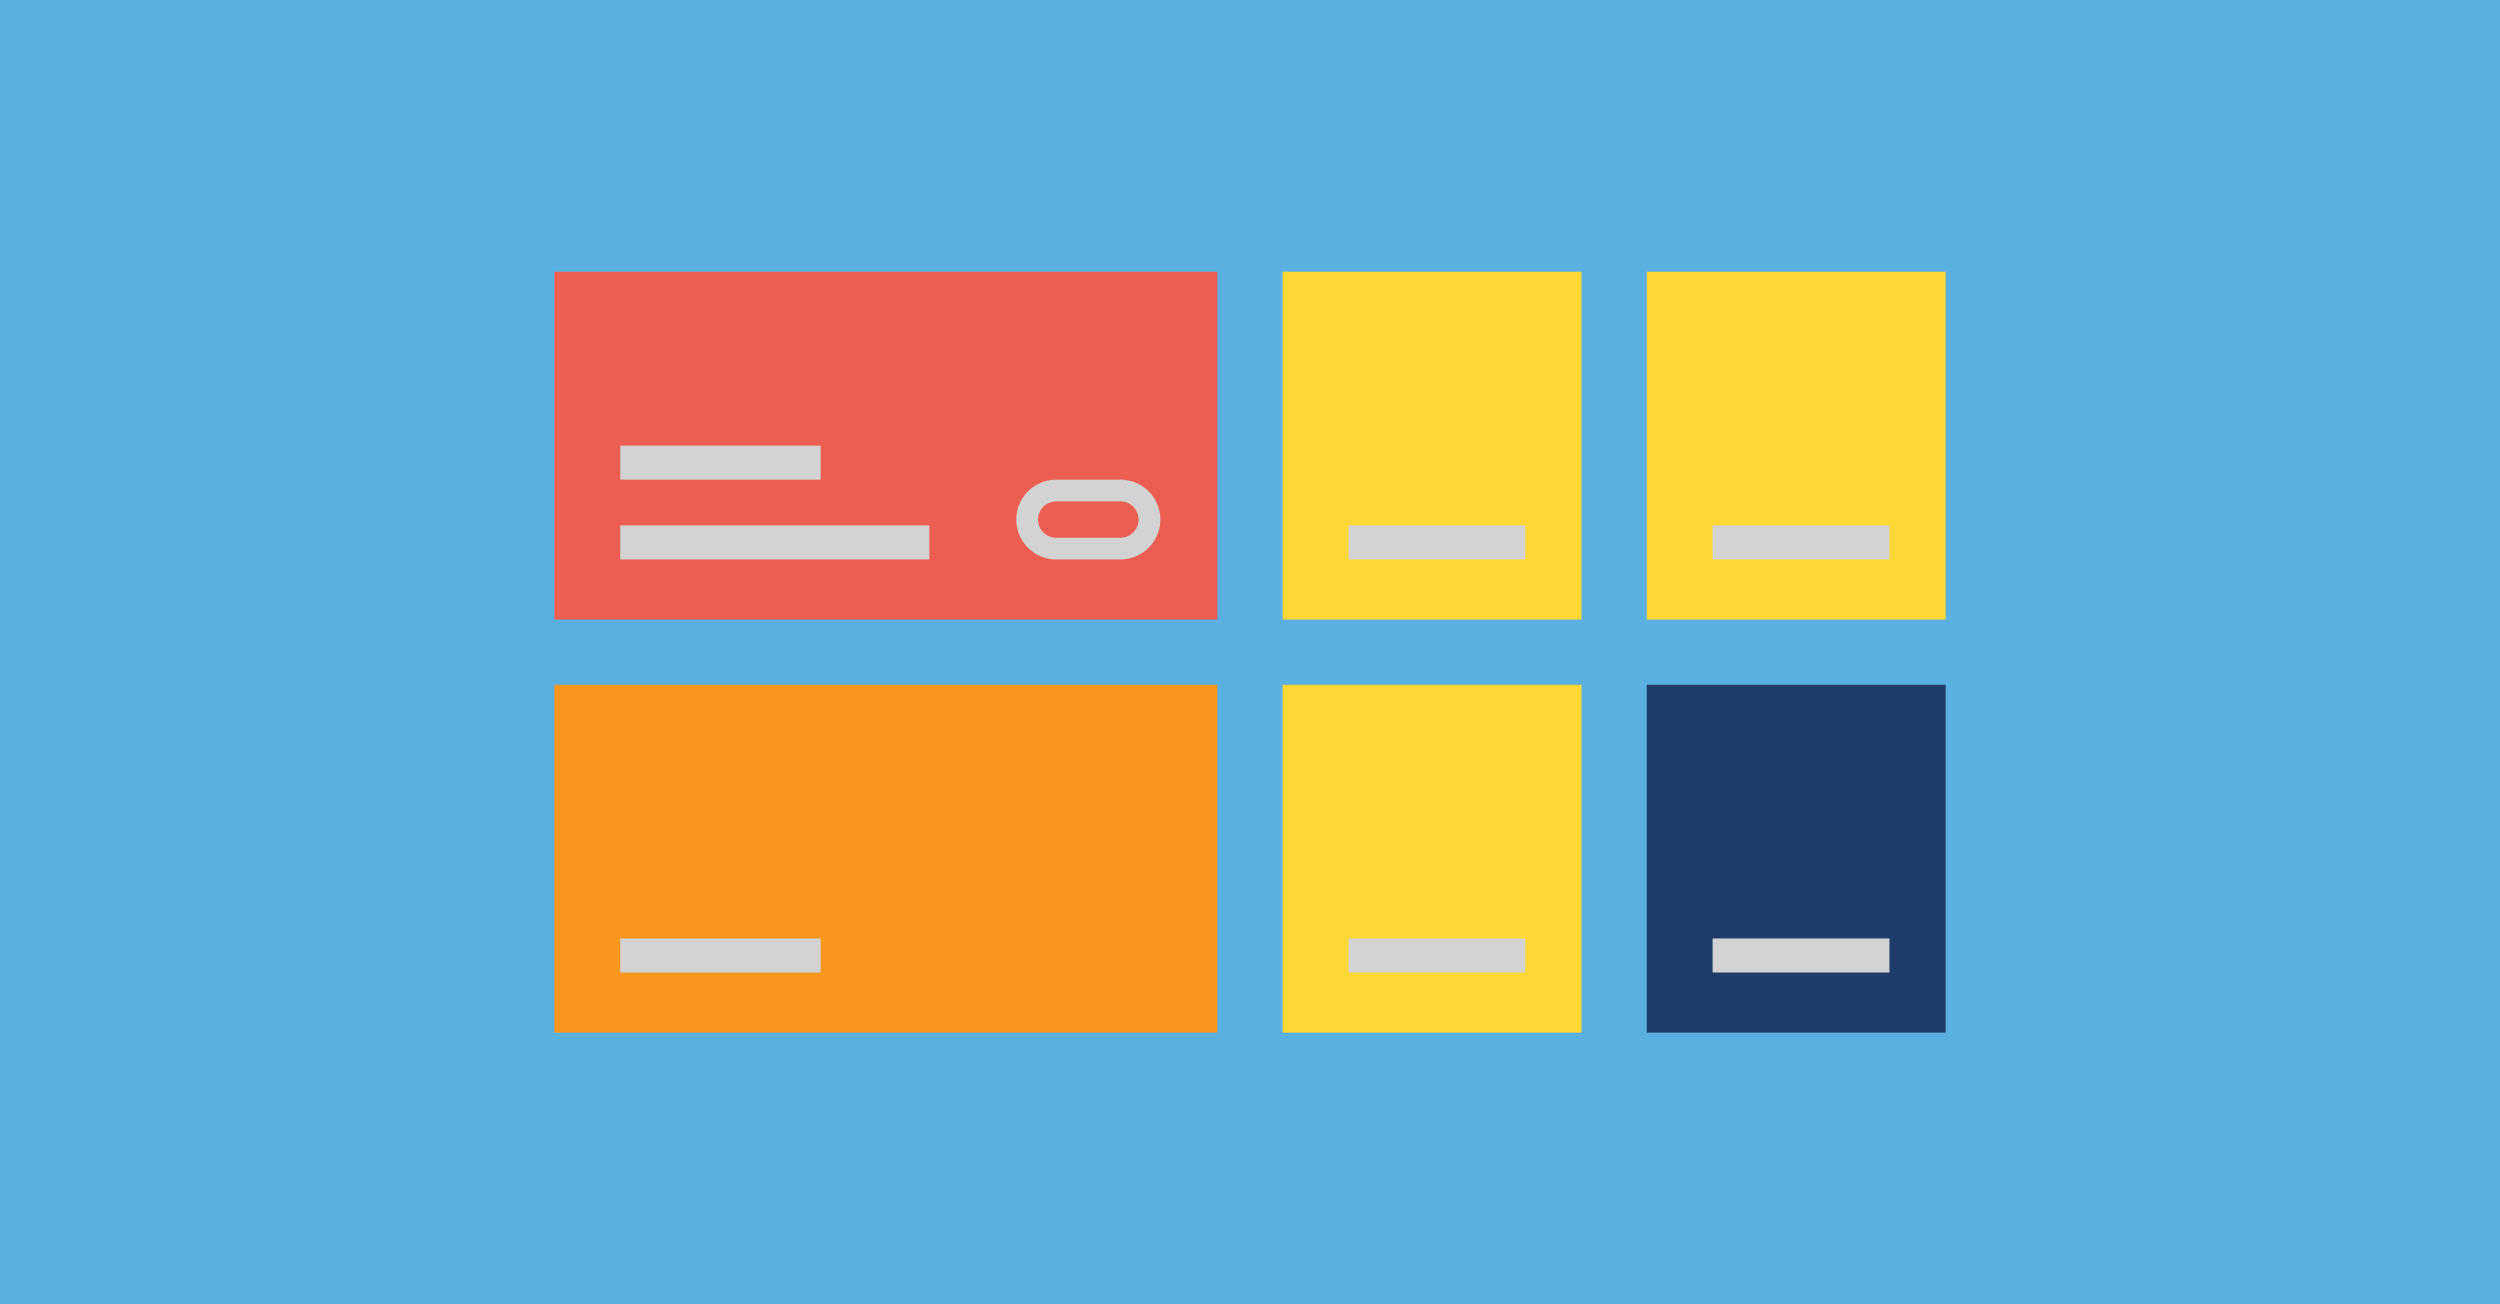 <svg xmlns="http://www.w3.org/2000/svg" viewBox="0 0 230 120"><defs><style>.cls-1{fill:#59b0e1;}.cls-2{fill:#ed5e52;}.cls-3{fill:#d3d3d3;}.cls-4{fill:#f8961d;}.cls-5{fill:#ffd835;}.cls-6{fill:#1e3d6b;}</style></defs><title>Tiles</title><g id="Tiles"><g id="Background"><rect class="cls-1" width="230" height="120"/></g><g id="Tiles-2" data-name="Tiles"><polygon class="cls-2" points="78.5 25 51 25 51 57 78.5 57 112 57 112 25 78.5 25"/><rect class="cls-3" x="57.06" y="41" width="18.44" height="3.13"/><rect class="cls-3" x="57.06" y="48.34" width="28.44" height="3.13"/><path class="cls-3" d="M103.08,46.13a1.67,1.67,0,1,1,0,3.34H97.17a1.67,1.67,0,1,1,0-3.34h5.91m0-2H97.17a3.67,3.67,0,0,0,0,7.34h5.91a3.67,3.67,0,1,0,0-7.34Z"/><polygon class="cls-4" points="78.5 63 76.5 63 51 63 51 95 76.5 95 78.5 95 112 95 112 63 78.5 63"/><rect class="cls-3" x="57.06" y="86.34" width="18.44" height="3.13"/><rect class="cls-5" x="118" y="63" width="27.5" height="32"/><rect class="cls-3" x="124.06" y="86.34" width="16.27" height="3.13"/><rect class="cls-6" x="151.5" y="63" width="27.5" height="32"/><rect class="cls-3" x="157.56" y="86.34" width="16.27" height="3.13"/><rect class="cls-5" x="151.5" y="25" width="27.5" height="32"/><rect class="cls-3" x="157.56" y="48.34" width="16.27" height="3.13"/><rect class="cls-5" x="118" y="25" width="27.5" height="32"/><rect class="cls-3" x="124.06" y="48.34" width="16.27" height="3.13"/></g></g></svg>